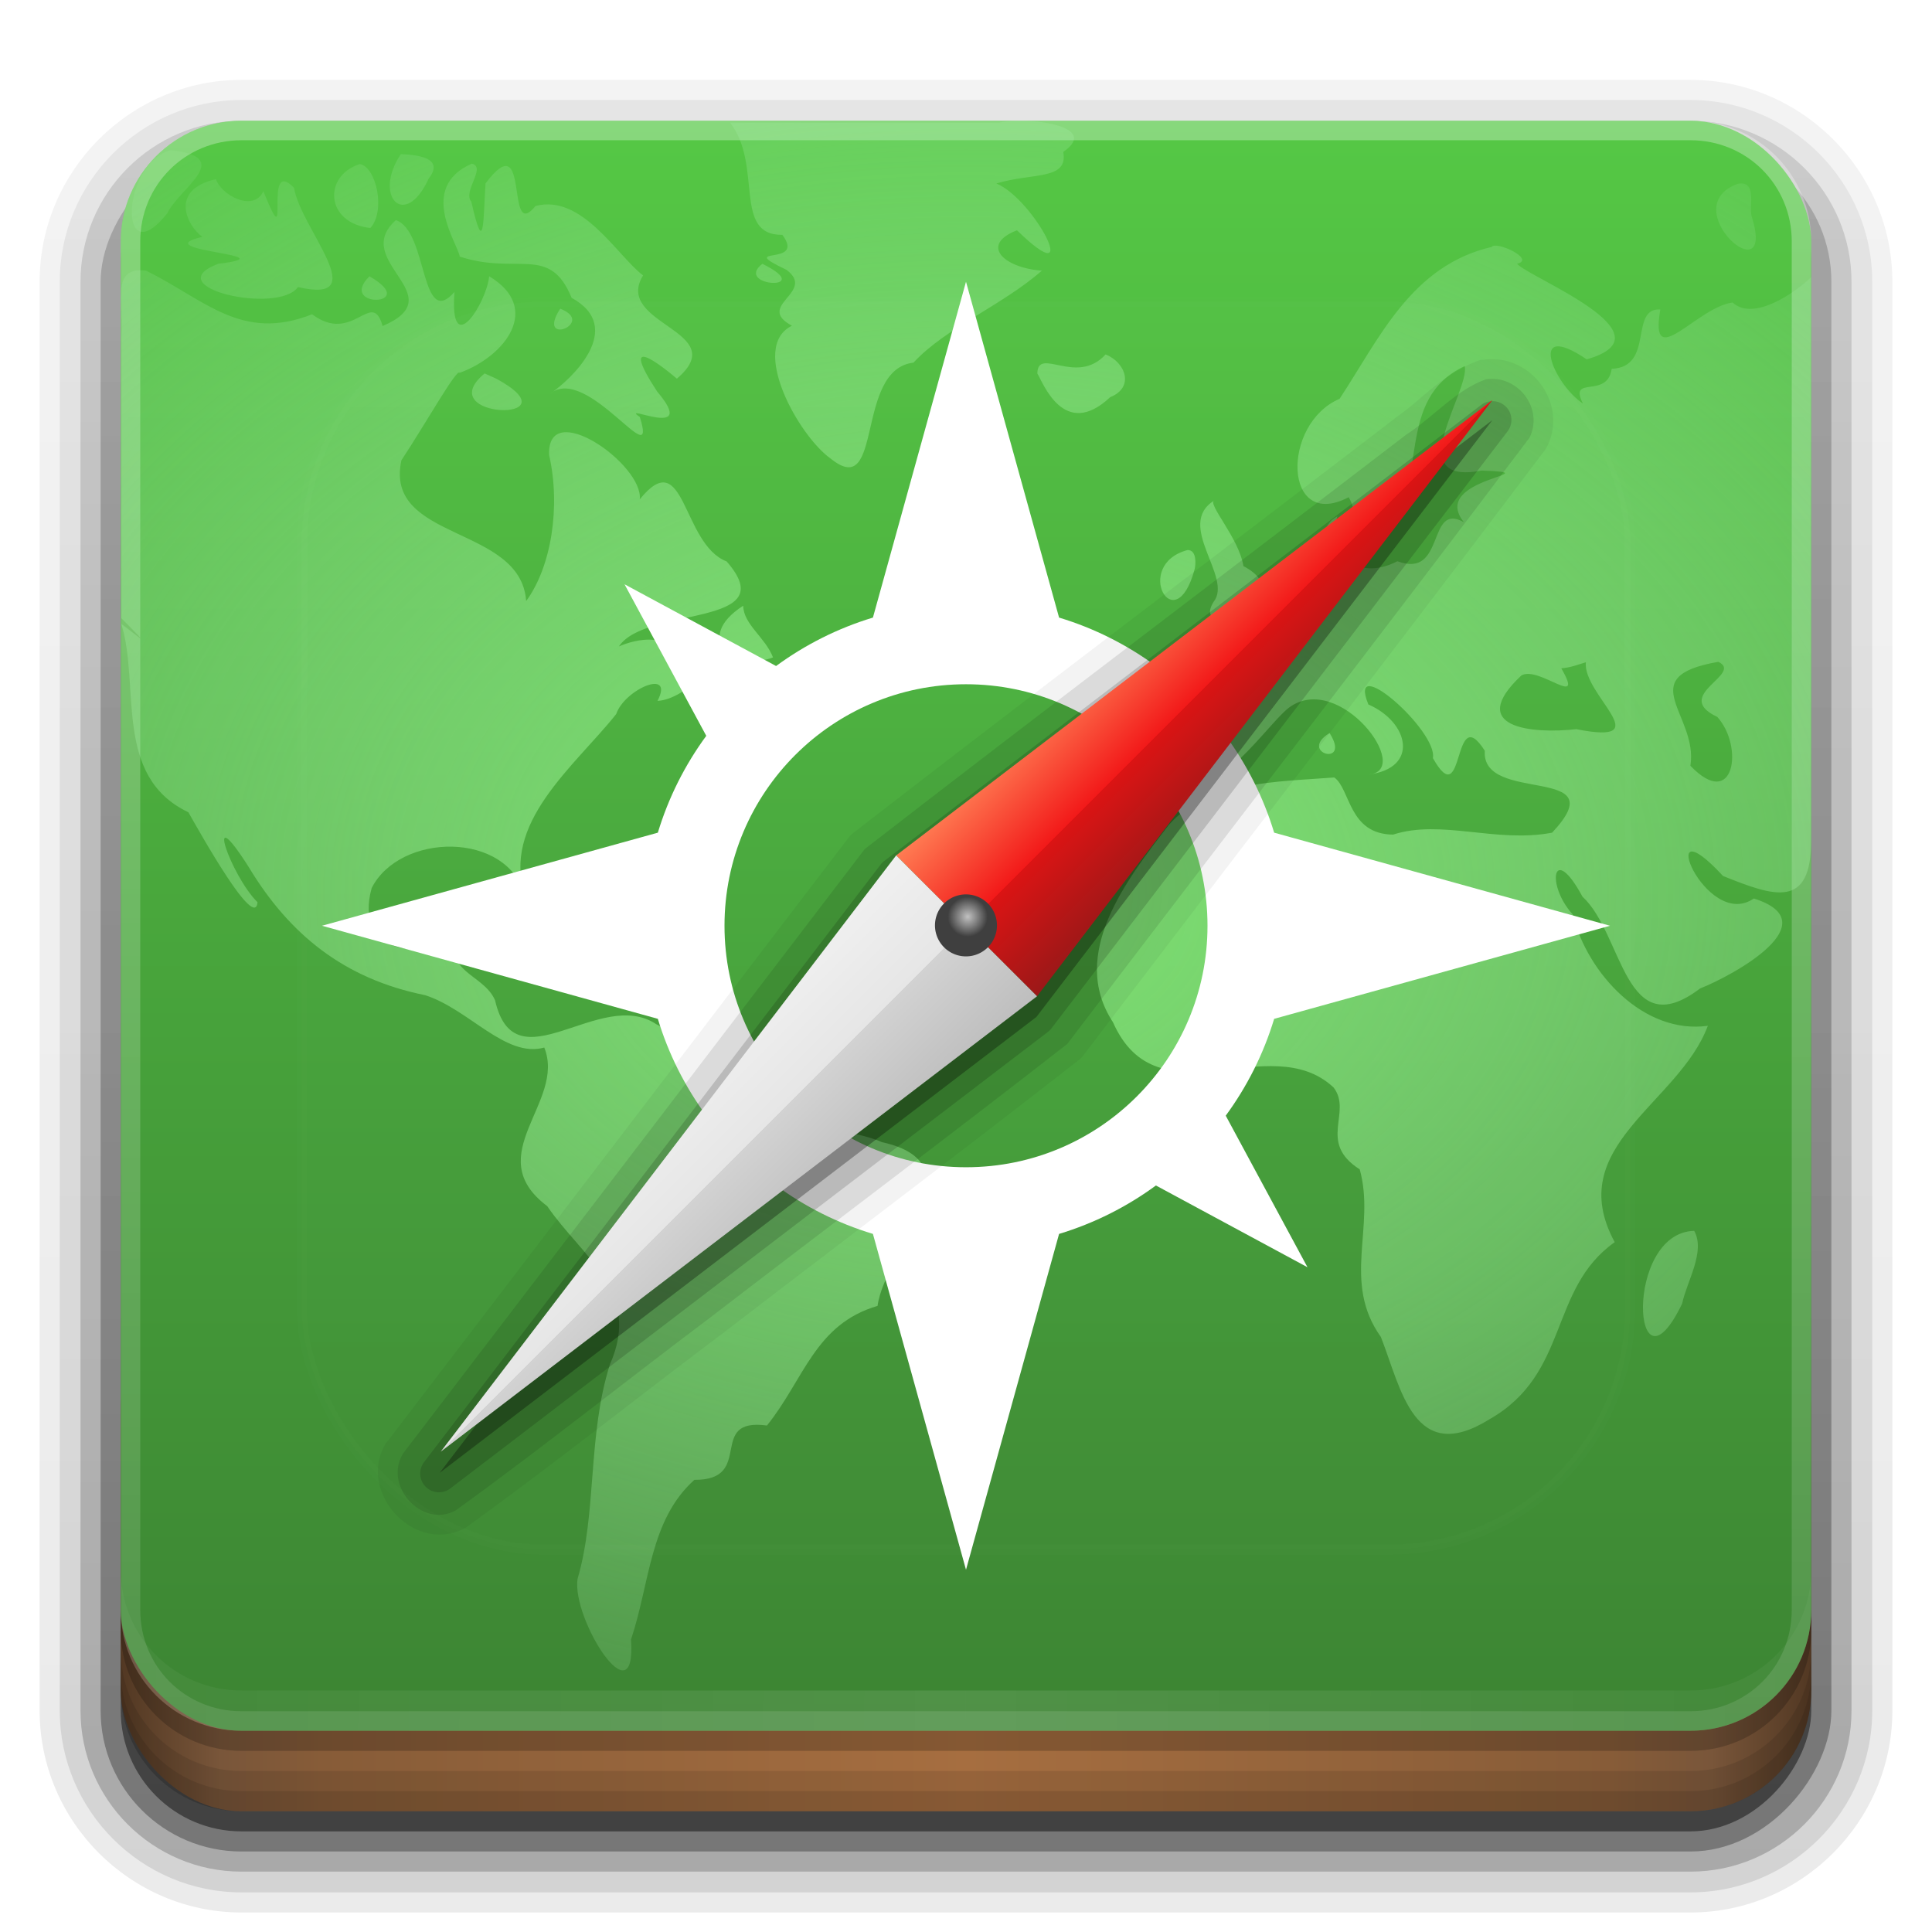 <?xml version="1.0" encoding="UTF-8" standalone="no"?>
<!-- Created with Inkscape (http://www.inkscape.org/) -->

<svg
   xmlns:dc="http://purl.org/dc/elements/1.1/"
   xmlns:cc="http://creativecommons.org/ns#"
   xmlns:rdf="http://www.w3.org/1999/02/22-rdf-syntax-ns#"
   xmlns:svg="http://www.w3.org/2000/svg"
   xmlns="http://www.w3.org/2000/svg"
   xmlns:xlink="http://www.w3.org/1999/xlink"
   xmlns:inkscape="http://www.inkscape.org/namespaces/inkscape"
   version="1.0"
   width="96"
   height="96"
   id="svg2408">
  <defs
     id="defs2410">
    <linearGradient
       id="linearGradient4384">
      <stop
         id="stop4386"
         style="stop-color:#ffffff;stop-opacity:1"
         offset="0" />
      <stop
         id="stop4388"
         style="stop-color:#ffffff;stop-opacity:0"
         offset="1" />
    </linearGradient>
    <linearGradient
       id="linearGradient4367">
      <stop
         id="stop4369"
         style="stop-color:#ffffff;stop-opacity:0.718"
         offset="0" />
      <stop
         id="stop4371"
         style="stop-color:#ffffff;stop-opacity:1"
         offset="1" />
    </linearGradient>
    <linearGradient
       x1="45.448"
       y1="92.54"
       x2="45.448"
       y2="7.017"
       id="ButtonShadow"
       gradientUnits="userSpaceOnUse"
       gradientTransform="scale(1.006,0.994)">
      <stop
         id="stop3750"
         style="stop-color:#000000;stop-opacity:1"
         offset="0" />
      <stop
         id="stop3752"
         style="stop-color:#000000;stop-opacity:0.588"
         offset="1" />
    </linearGradient>
    <linearGradient
       id="linearGradient3737">
      <stop
         id="stop3739"
         style="stop-color:#ffffff;stop-opacity:1"
         offset="0" />
      <stop
         id="stop3741"
         style="stop-color:#ffffff;stop-opacity:0"
         offset="1" />
    </linearGradient>
    <filter
       color-interpolation-filters="sRGB"
       id="filter3174">
      <feGaussianBlur
         id="feGaussianBlur3176"
         stdDeviation="1.71" />
    </filter>
    <filter
       x="-0.192"
       y="-0.192"
       width="1.384"
       height="1.384"
       color-interpolation-filters="sRGB"
       id="filter3794">
      <feGaussianBlur
         id="feGaussianBlur3796"
         stdDeviation="5.28" />
    </filter>
    <linearGradient
       x1="48"
       y1="20.221"
       x2="48"
       y2="138.661"
       id="linearGradient3613"
       xlink:href="#linearGradient3737"
       gradientUnits="userSpaceOnUse" />
    <linearGradient
       x1="48"
       y1="90"
       x2="48"
       y2="5.988"
       id="linearGradient3617"
       xlink:href="#linearGradient4418"
       gradientUnits="userSpaceOnUse" />
    <linearGradient
       x1="45.448"
       y1="92.54"
       x2="45.448"
       y2="7.017"
       id="ButtonShadow-0"
       gradientUnits="userSpaceOnUse"
       gradientTransform="matrix(1.006,0,0,0.994,100,0)">
      <stop
         id="stop3750-8"
         style="stop-color:#000000;stop-opacity:1"
         offset="0" />
      <stop
         id="stop3752-5"
         style="stop-color:#000000;stop-opacity:0.588"
         offset="1" />
    </linearGradient>
    <linearGradient
       x1="32.251"
       y1="6.132"
       x2="32.251"
       y2="90.239"
       id="linearGradient3780"
       xlink:href="#ButtonShadow-0"
       gradientUnits="userSpaceOnUse"
       gradientTransform="matrix(1.024,0,0,1.012,-1.143,-98.071)" />
    <linearGradient
       x1="32.251"
       y1="6.132"
       x2="32.251"
       y2="90.239"
       id="linearGradient3772"
       xlink:href="#ButtonShadow-0"
       gradientUnits="userSpaceOnUse"
       gradientTransform="matrix(1.024,0,0,1.012,-1.143,-98.071)" />
    <linearGradient
       x1="32.251"
       y1="6.132"
       x2="32.251"
       y2="90.239"
       id="linearGradient3725"
       xlink:href="#ButtonShadow-0"
       gradientUnits="userSpaceOnUse"
       gradientTransform="matrix(1.024,0,0,1.012,-1.143,-98.071)" />
    <linearGradient
       x1="32.251"
       y1="6.132"
       x2="32.251"
       y2="90.239"
       id="linearGradient3721"
       xlink:href="#ButtonShadow-0"
       gradientUnits="userSpaceOnUse"
       gradientTransform="translate(0,-97)" />
    <linearGradient
       x1="32.251"
       y1="6.132"
       x2="32.251"
       y2="90.239"
       id="linearGradient3026"
       xlink:href="#ButtonShadow-0"
       gradientUnits="userSpaceOnUse"
       gradientTransform="matrix(1.024,0,0,1.012,-1.143,-98.071)" />
    <clipPath
       id="clipPath4355">
      <rect
         width="84"
         height="80"
         rx="6"
         ry="6"
         x="6"
         y="6"
         id="rect4357"
         style="fill:#ffffff;fill-opacity:1;fill-rule:nonzero;stroke:none" />
    </clipPath>
    <radialGradient
       cx="48"
       cy="87.792"
       r="42"
       fx="48"
       fy="87.792"
       id="radialGradient4375"
       xlink:href="#linearGradient4367"
       gradientUnits="userSpaceOnUse"
       gradientTransform="matrix(1,-6.7114942e-8,8.4282233e-8,1.256,110,-24.506)" />
    <linearGradient
       x1="48"
       y1="88"
       x2="48"
       y2="-40"
       id="linearGradient4390"
       xlink:href="#linearGradient4384"
       gradientUnits="userSpaceOnUse"
       gradientTransform="matrix(1,0,0,-1,0,92)" />
    <linearGradient
       x1="48"
       y1="82"
       x2="112.124"
       y2="82.455"
       id="linearGradient4429"
       xlink:href="#linearGradient4384"
       gradientUnits="userSpaceOnUse"
       spreadMethod="reflect" />
    <linearGradient
       id="linearGradient3843">
      <stop
         id="stop3845"
         style="stop-color:#523823;stop-opacity:1"
         offset="0" />
      <stop
         id="stop3847"
         style="stop-color:#79563a;stop-opacity:1"
         offset="0.118" />
      <stop
         id="stop3849"
         style="stop-color:#875c38;stop-opacity:1"
         offset="0.238" />
      <stop
         id="stop3851"
         style="stop-color:#a66e40;stop-opacity:1"
         offset="1" />
    </linearGradient>
    <linearGradient
       x1="8"
       y1="1033.362"
       x2="50"
       y2="1033.362"
       id="linearGradient3870"
       xlink:href="#linearGradient3843"
       gradientUnits="userSpaceOnUse"
       gradientTransform="translate(-2,-956.362)"
       spreadMethod="reflect" />
    <linearGradient
       id="linearGradient4418">
      <stop
         id="stop4420"
         style="stop-color:#3b8132;stop-opacity:1"
         offset="0" />
      <stop
         id="stop4422"
         style="stop-color:#55c845;stop-opacity:1"
         offset="1" />
    </linearGradient>
    <radialGradient
       cx="63.98"
       cy="61.949"
       r="58.02"
       fx="63.98"
       fy="61.949"
       id="radialGradient5232-9"
       xlink:href="#linearGradient4314"
       gradientUnits="userSpaceOnUse"
       gradientTransform="matrix(1.09,0,0,0.797,-21.739,-4.9)" />
    <linearGradient
       id="linearGradient4314">
      <stop
         id="stop4316"
         style="stop-color:#88f07b;stop-opacity:1"
         offset="0" />
      <stop
         id="stop4318"
         style="stop-color:#b5f2bc;stop-opacity:0.122"
         offset="1" />
    </linearGradient>
    <linearGradient
       x1="59"
       y1="40"
       x2="69"
       y2="40"
       id="linearGradient4578-3"
       xlink:href="#linearGradient5932-3-2-4-3"
       gradientUnits="userSpaceOnUse" />
    <linearGradient
       id="linearGradient5932-3-2-4-3">
      <stop
         id="stop5934-3-2-9-4"
         style="stop-color:#ff7c53;stop-opacity:1"
         offset="0" />
      <stop
         id="stop5940-1-4-5-4"
         style="stop-color:#f21919;stop-opacity:1"
         offset="0.5" />
      <stop
         id="stop5942-5-4-7-3"
         style="stop-color:#db1414;stop-opacity:1"
         offset="0.5" />
      <stop
         id="stop5936-2-5-0-9"
         style="stop-color:#9b1818;stop-opacity:1"
         offset="1" />
    </linearGradient>
    <linearGradient
       x1="59"
       y1="88"
       x2="69"
       y2="88"
       id="linearGradient4580-7"
       xlink:href="#linearGradient5944-6-9-3-2"
       gradientUnits="userSpaceOnUse" />
    <linearGradient
       id="linearGradient5944-6-9-3-2">
      <stop
         id="stop5946-9-5-0-5"
         style="stop-color:#f0f0f0;stop-opacity:1"
         offset="0" />
      <stop
         id="stop5952-4-9-7-8"
         style="stop-color:#e6e6e6;stop-opacity:1"
         offset="0.5" />
      <stop
         id="stop5954-4-7-2-9"
         style="stop-color:#d2d2d2;stop-opacity:1"
         offset="0.5" />
      <stop
         id="stop5948-6-2-1-0"
         style="stop-color:#bebebe;stop-opacity:1"
         offset="1" />
    </linearGradient>
    <radialGradient
       cx="63.335"
       cy="63.28"
       r="1.74"
       fx="63.335"
       fy="63.28"
       id="radialGradient4582-2"
       xlink:href="#linearGradient5960-0-4-4-4"
       gradientUnits="userSpaceOnUse"
       gradientTransform="matrix(0.644,-1.4508695e-6,1.4508659e-6,0.644,22.699,22.756)" />
    <linearGradient
       id="linearGradient5960-0-4-4-4">
      <stop
         id="stop5962-7-7-5-7"
         style="stop-color:#c1c1c1;stop-opacity:1"
         offset="0" />
      <stop
         id="stop5964-4-1-8-6"
         style="stop-color:#3f3f3f;stop-opacity:1"
         offset="1" />
    </linearGradient>
  </defs>
  <g
     id="layer2"
     style="display:none">
    <rect
       width="86"
       height="85"
       rx="6"
       ry="6"
       x="5"
       y="7"
       id="rect3745"
       style="opacity:0.9;fill:url(#ButtonShadow);fill-opacity:1;fill-rule:nonzero;stroke:none;filter:url(#filter3174)" />
  </g>
  <g
     id="layer3"
     style="display:inline">
    <path
       d="m 12,-95.031 c -5.511,0 -10.031,4.52 -10.031,10.031 l 0,71 c 0,5.511 4.52,10.031 10.031,10.031 l 72,0 c 5.511,0 10.031,-4.52 10.031,-10.031 l 0,-71 c 0,-5.511 -4.52,-10.031 -10.031,-10.031 l -72,0 z"
       transform="scale(1,-1)"
       id="path3786"
       style="opacity:0.08;fill:url(#linearGradient3026);fill-opacity:1;fill-rule:nonzero;stroke:none;display:inline" />
    <path
       d="m 12,-94.031 c -4.972,0 -9.031,4.06 -9.031,9.031 l 0,71 c 0,4.972 4.06,9.031 9.031,9.031 l 72,0 c 4.972,0 9.031,-4.06 9.031,-9.031 l 0,-71 c 0,-4.972 -4.06,-9.031 -9.031,-9.031 l -72,0 z"
       transform="scale(1,-1)"
       id="path3778"
       style="opacity:0.1;fill:url(#linearGradient3780);fill-opacity:1;fill-rule:nonzero;stroke:none;display:inline" />
    <path
       d="m 12,-93 c -4.409,0 -8,3.591 -8,8 l 0,71 c 0,4.409 3.591,8 8,8 l 72,0 c 4.409,0 8,-3.591 8,-8 l 0,-71 c 0,-4.409 -3.591,-8 -8,-8 l -72,0 z"
       transform="scale(1,-1)"
       id="path3770"
       style="opacity:0.2;fill:url(#linearGradient3772);fill-opacity:1;fill-rule:nonzero;stroke:none;display:inline" />
    <rect
       width="86"
       height="85"
       rx="7"
       ry="7"
       x="5"
       y="-92"
       transform="scale(1,-1)"
       id="rect3723"
       style="opacity:0.3;fill:url(#linearGradient3725);fill-opacity:1;fill-rule:nonzero;stroke:none;display:inline" />
    <rect
       width="84"
       height="84"
       rx="6"
       ry="6"
       x="6"
       y="-91"
       transform="scale(1,-1)"
       id="rect3716"
       style="opacity:0.45;fill:url(#linearGradient3721);fill-opacity:1;fill-rule:nonzero;stroke:none;display:inline" />
  </g>
  <g
     id="layer4">
    <rect
       width="84"
       height="26"
       rx="6"
       ry="6"
       x="6"
       y="64"
       id="rect2841"
       style="color:#000000;fill:url(#linearGradient3870);fill-opacity:1;fill-rule:nonzero;stroke:none;stroke-width:1.5;marker:none;visibility:visible;display:inline;overflow:visible;enable-background:accumulate" />
    <path
       d="m 6,82 0,2 c 0,3.324 2.676,6 6,6 l 72,0 c 3.324,0 6,-2.676 6,-6 l 0,-2 c 0,3.324 -2.676,6 -6,6 L 12,88 C 8.676,88 6,85.324 6,82 z"
       inkscape:connector-curvature="0"
       id="rect4345"
       style="opacity:0.1;color:#000000;fill:#000000;fill-opacity:1;fill-rule:nonzero;stroke:none;stroke-width:1.5;marker:none;visibility:visible;display:inline;overflow:visible;enable-background:accumulate" />
    <path
       d="m 6,83 0,1 c 0,3.324 2.676,6 6,6 l 72,0 c 3.324,0 6,-2.676 6,-6 l 0,-1 c 0,3.324 -2.676,6 -6,6 L 12,89 C 8.676,89 6,86.324 6,83 z"
       inkscape:connector-curvature="0"
       id="rect4336"
       style="opacity:0.1;color:#000000;fill:#000000;fill-opacity:1;fill-rule:nonzero;stroke:none;stroke-width:1.5;marker:none;visibility:visible;display:inline;overflow:visible;enable-background:accumulate" />
    <path
       d="m 6,80 0,1 c 0,3.324 2.676,6 6,6 l 72,0 c 3.324,0 6,-2.676 6,-6 l 0,-1 c 0,3.324 -2.676,6 -6,6 L 12,86 C 8.676,86 6,83.324 6,80 z"
       inkscape:connector-curvature="0"
       id="path4412"
       style="opacity:0.2;fill:#000000;fill-opacity:1;fill-rule:nonzero;stroke:none" />
  </g>
  <g
     id="layer1">
    <rect
       width="84"
       height="80"
       rx="6"
       ry="6"
       x="6"
       y="6"
       id="rect2419"
       style="fill:url(#linearGradient3617);fill-opacity:1;fill-rule:nonzero;stroke:none" />
    <path
       d="M 120.781,6.125 C 118.042,6.683 116,9.091 116,12 l 0,68 c 0,3.324 2.676,6 6,6 l 72,0 c 3.324,0 6,-2.676 6,-6 l 0,-68 c 0,-2.909 -2.042,-5.317 -4.781,-5.875 2.205,0.536 3.812,2.491 3.812,4.875 l 0,68 c 0,2.805 -2.226,5.031 -5.031,5.031 l -72,0 c -2.805,0 -5.031,-2.226 -5.031,-5.031 l 0,-68 c 0,-2.384 1.607,-4.339 3.812,-4.875 z"
       inkscape:connector-curvature="0"
       id="rect4359"
       style="opacity:0.2;fill:url(#radialGradient4375);fill-opacity:1;fill-rule:nonzero;stroke:none" />
    <path
       d="M 12,86 C 8.676,86 6,83.324 6,80 L 6,12 C 6,8.676 8.676,6 12,6 l 72,0 c 3.324,0 6,2.676 6,6 l 0,68 c 0,3.324 -2.676,6 -6,6 z m 0,-0.969 72,0 c 2.805,0 5.031,-2.226 5.031,-5.031 l 0,-68 C 89.031,9.195 86.805,6.969 84,6.969 l -72,0 C 9.195,6.969 6.969,9.195 6.969,12 l 0,68 c 0,2.805 2.226,5.031 5.031,5.031 z"
       inkscape:connector-curvature="0"
       id="rect4377"
       style="opacity:0.3;fill:url(#linearGradient4390);fill-opacity:1;fill-rule:nonzero;stroke:none" />
    <path
       d="m 36.274,6.091 c 1.65,2.102 0.113,5.613 2.601,5.578 1.212,1.625 -2.415,0.485 0.204,1.738 1.506,1.125 -1.593,1.768 0.272,2.778 -2.15,1.052 0.348,5.504 1.945,6.618 2.628,2.099 1.162,-4.444 4.095,-4.784 1.593,-1.726 4.392,-2.833 6.379,-4.569 -1.942,-0.15 -3.076,-1.297 -1.237,-2.007 3.385,3.291 0.849,-1.559 -1.025,-2.327 1.813,-0.547 3.577,-0.146 3.325,-1.566 1.916,-1.33 -1.842,-1.76 -3.184,-1.459 -4.458,0 -8.917,0 -13.375,0 z M 8.472,7.464 C 6.022,8.127 5.851,13.681 8.314,10.597 8.918,9.33 11.711,7.804 8.472,7.464 z m 11.446,0.193 c -1.412,2.101 0.205,3.785 1.38,1.223 0.832,-1.07 -0.618,-1.184 -1.38,-1.223 z m 3.529,0.472 c -2.729,1.2 -0.673,3.998 -0.605,4.62 2.875,0.943 4.473,-0.617 5.561,2.05 2.735,1.495 -0.054,4.094 -1.081,4.771 1.849,-1.528 5.404,4.154 4.472,1.152 -1.112,-0.77 2.985,1.237 0.86,-1.266 -1.956,-2.99 0.155,-1.339 0.98,-0.641 2.805,-2.386 -3.174,-2.675 -1.681,-5.13 C 30.645,12.681 28.93,9.637 26.614,10.232 25.064,12.134 26.4,6.088 24.126,9.113 24.008,10.805 24.083,12.951 23.42,10.021 c -0.444,-0.513 0.764,-1.705 0.027,-1.891 z m -5.565,0.021 C 16.051,8.73 16.149,11.078 18.402,11.33 19.173,10.495 18.708,8.309 17.883,8.151 z m -7.148,0.751 c -2.379,0.535 -1.408,2.355 -0.68,2.867 -2.945,0.7 4.496,0.894 0.793,1.338 -3.081,1.167 2.967,2.542 3.959,1.158 3.804,0.883 0.137,-2.889 -0.197,-4.934 -1.613,-1.642 -0.064,3.785 -1.522,0.175 -0.509,1.072 -2.127,0.158 -2.353,-0.604 z m 75.601,0.236 c -3.192,1.185 1.984,5.658 0.698,1.589 -0.128,-0.491 0.288,-1.79 -0.698,-1.589 z M 19.67,10.94 c -2.294,2.045 2.916,3.737 -0.659,5.26 -0.536,-1.899 -1.458,0.95 -3.503,-0.584 -3.516,1.389 -5.314,-0.723 -8.258,-2.171 -1.768,-0.209 -1.104,1.594 -1.221,3.281 0,4.664 0,9.328 0,13.993 1.733,1.73 0.676,0.763 0,0.286 0.951,3.074 -0.42,7.568 3.331,9.356 0.638,1.122 3.313,5.902 3.436,4.471 -1.341,-1.332 -2.717,-5.327 -0.448,-1.767 2.033,3.384 4.775,5.58 8.78,6.385 2.19,0.707 3.991,3.136 5.917,2.602 1.089,2.724 -3.227,5.339 0.145,7.879 1.761,2.572 4.716,4.258 3.116,7.869 -1.119,3.526 -0.64,7.368 -1.608,10.654 -0.3,2 2.938,7.076 2.657,3.011 0.946,-2.825 0.921,-5.932 3.148,-7.933 3.047,0.023 0.582,-3.108 3.607,-2.699 1.846,-2.295 2.38,-5.033 5.495,-5.944 0.372,-2.786 5.179,-7.052 0.213,-8.137 -1.35,-0.631 -4.824,-0.858 -4.559,-1.169 0.538,-2.764 -4.493,-3.551 -6.634,-4.682 -2.811,-1.893 -7.034,3.144 -8.025,-1.196 -0.591,-1.366 -2.751,-1.388 -1.758,-3.495 -1.789,1.688 -5.289,1.175 -4.373,-2.085 1.392,-2.746 6.736,-2.876 7.646,0.427 -1.264,-3.643 2.444,-6.479 4.503,-9.07 0.419,-1.239 2.91,-2.303 2.053,-0.657 1.46,-0.05 3.673,-2.55 1.079,-1.396 -0.037,-2.28 -2.273,-1.631 -2.998,-1.308 1.344,-2.023 8.245,-0.917 5.355,-4.224 -2.239,-0.861 -2.053,-5.884 -4.318,-3.086 0.191,-1.724 -4.61,-5.099 -4.505,-2.208 0.586,2.587 0.107,5.568 -1.14,7.263 -0.26,-3.791 -7.076,-2.953 -6.199,-6.993 1.269,-1.925 2.753,-4.588 2.894,-4.348 2.275,-0.824 4.105,-3.221 1.468,-4.797 -0.141,1.373 -1.983,4.207 -1.724,0.78 -1.706,1.919 -1.316,-3.053 -2.914,-3.569 z m 54.45,1.33 c -3.996,0.927 -5.58,4.548 -7.557,7.547 -2.914,1.246 -2.803,6.599 0.452,4.889 0.871,1.444 -0.61,3.719 1.928,1.831 2.047,-2.57 0.358,-6.726 3.841,-8.347 0.254,1.26 -3.213,5.965 0.837,5.192 3.662,0.131 -2.662,0.346 -0.881,2.565 -1.85,-1.041 -0.889,2.844 -3.304,1.94 -2.092,1.08 -3.464,-0.501 -2.985,-2.233 -1.646,0.911 0.518,3.481 -2.34,3.635 -0.64,2.156 -5.903,1.831 -2.91,4.027 1.329,3.267 -4.952,0.205 -3.169,4.126 1.525,3.877 4.722,-1.285 6.019,-2.282 2.502,-1.842 6.211,3.14 3.959,3.325 2.525,-0.321 2.006,-2.6 -0.017,-3.482 -1.093,-2.688 3.459,1.319 3.207,2.666 1.606,2.853 0.945,-2.921 2.579,-0.365 -0.191,2.696 6.574,0.634 3.344,4.071 -2.777,0.531 -5.51,-0.679 -7.901,0.096 -2.225,-0.019 -2.113,-2.274 -2.924,-2.839 -2.83,0.218 -6.328,0.193 -8.223,2.363 -2.049,2.667 -5.004,6.395 -2.771,9.801 2.235,5.047 7.777,0.262 10.963,3.242 0.947,1.243 -0.821,2.72 1.297,4.066 0.797,2.867 -0.904,5.59 1.052,8.331 1.012,2.578 1.64,6.436 5.406,4.081 3.986,-2.275 2.924,-6.47 6.213,-8.794 -2.602,-4.778 3.184,-6.873 4.627,-10.751 -3.154,0.438 -5.964,-2.545 -6.726,-5.548 -1.325,-1.458 -0.984,-3.609 0.496,-0.869 2.034,1.87 2.078,7.419 5.841,4.564 1.72,-0.683 6.419,-3.287 2.675,-4.472 -2.413,1.658 -5.075,-4.954 -1.532,-1.119 2.576,1.037 4.38,1.655 4.38,-1.783 0,-9.262 0,-18.649 0,-27.973 -0.802,0.778 -2.864,2.215 -3.904,1.26 -1.79,0.237 -4.154,3.541 -3.591,0.347 -1.556,-0.098 -0.279,2.865 -2.417,2.947 -0.215,1.523 -2.16,0.282 -1.429,1.728 -1.501,-1.01 -2.771,-4.198 0.186,-2.197 4.391,-1.25 -2.896,-4.069 -3.458,-4.75 0.945,-0.215 -1.029,-1.15 -1.267,-0.837 z m -36.24,0.837 c -1.462,1.155 2.779,1.373 0,0 z m -19.522,0.622 c -1.635,1.622 2.603,1.491 0,0 z m 9.478,1.609 c -1.238,1.924 1.829,0.71 0,0 z m 27.101,2.274 c -1.449,1.583 -3.362,-0.417 -3.393,0.944 0.263,0.411 1.315,3.345 3.619,1.18 1.237,-0.495 0.75,-1.742 -0.226,-2.124 z m -30.856,0.944 c -2.749,2.277 4.668,2.487 0.582,0.261 l -0.582,-0.261 z m 36.262,6.307 c -1.979,1.224 0.949,3.824 -0.043,5.046 -1.24,2.05 4.608,-0.144 1.485,-1.78 -0.223,-1.405 -1.83,-3.119 -1.442,-3.266 z m -1.335,2.467 c -2.757,0.74 -0.626,4.558 0.351,0.962 0.055,-0.208 0.129,-0.969 -0.351,-0.962 z m -22.079,2.767 c -2.565,1.659 -0.398,3.316 1.482,2.569 -0.386,-1.001 -1.464,-1.632 -1.482,-2.569 z m 48.455,2.789 c 1.28,0.613 -2.346,1.66 -0.05,2.738 1.336,1.49 0.832,4.69 -1.339,2.426 0.403,-2.528 -2.944,-4.416 1.389,-5.164 z m -6.583,0.021 c -0.174,1.624 3.694,4.149 -0.475,3.325 -2.205,0.245 -5.507,-0.064 -2.729,-2.67 0.878,-0.5 3.182,1.725 1.983,-0.355 0.425,-0.026 0.821,-0.178 1.222,-0.3 z m -12.736,3.518 c -1.608,0.983 1.112,1.737 0,0 z m -40.379,9.16 c -0.271,0.858 5.086,1.728 1.389,0.353 l -0.551,-0.184 -0.838,-0.169 z m 4.162,1.223 c -1.625,1.565 3.348,0.468 0,0 z m 54.337,14.352 c -3.531,0.086 -3.061,8.726 -0.6,3.614 0.233,-1.109 1.169,-2.574 0.6,-3.614 z"
       inkscape:connector-curvature="0"
       id="path3522-9"
       style="opacity:0.8;fill:url(#radialGradient5232-9);fill-opacity:1;stroke:none;display:inline" />
    <path
       d="m 6,78 0,2 c 0,3.324 2.676,6 6,6 l 72,0 c 3.324,0 6,-2.676 6,-6 l 0,-2 c 0,3.324 -2.676,6 -6,6 L 12,84 C 8.676,84 6,81.324 6,78 z"
       inkscape:connector-curvature="0"
       id="rect4414"
       style="opacity:0.1;fill:url(#linearGradient4429);fill-opacity:1;fill-rule:nonzero;stroke:none" />
  </g>
  <g
     id="layer5"
     style="display:inline">
    <rect
       width="66"
       height="62"
       rx="12"
       ry="12"
       x="15"
       y="15"
       clip-path="url(#clipPath4355)"
       id="rect3171"
       style="opacity:0.1;fill:url(#linearGradient3613);fill-opacity:1;fill-rule:nonzero;stroke:#ffffff;stroke-width:0.5;stroke-linecap:round;stroke-linejoin:miter;stroke-miterlimit:4;stroke-opacity:1;stroke-dasharray:none;stroke-dashoffset:0;filter:url(#filter3794)" />
  </g>
  <g
     id="layer6">
    <path
       d="m 48,14 -4.625,16.688 c -1.75,0.529 -3.372,1.35 -4.812,2.406 l -7.531,-4.062 4.062,7.531 c -1.056,1.44 -1.877,3.062 -2.406,4.812 L 16,46 32.688,50.625 c 0.529,1.75 1.35,3.372 2.406,4.812 l -4.062,7.531 7.531,-4.062 c 1.44,1.056 3.062,1.877 4.812,2.406 L 48,78 52.625,61.312 c 1.75,-0.529 3.372,-1.35 4.812,-2.406 l 7.531,4.062 -4.062,-7.531 c 1.056,-1.44 1.877,-3.062 2.406,-4.812 L 80,46 63.312,41.375 c -0.529,-1.75 -1.35,-3.372 -2.406,-4.812 l 4.062,-7.531 -7.531,4.062 C 55.997,32.038 54.375,31.216 52.625,30.688 L 48,14 z m 0,20 c 6.627,0 12,5.373 12,12 0,6.627 -5.373,12 -12,12 -6.627,0 -12,-5.373 -12,-12 0,-6.627 5.373,-12 12,-12 z"
       inkscape:connector-curvature="0"
       id="path4588"
       style="color:#000000;fill:#ffffff;fill-opacity:1;fill-rule:nonzero;stroke:none;stroke-width:0.8;marker:none;visibility:visible;display:inline;overflow:visible;enable-background:accumulate" />
    <path
       d="M 73.594,19.875 A 0.987,0.987 0 0 0 73.5,19.906 c -1.862,0.663 -2.986,2.09 -4.156,2.844 a 0.987,0.987 0 0 0 -0.062,0.062 C 60.328,29.679 51.302,36.489 42.375,43.406 a 0.987,0.987 0 0 0 -0.188,0.188 C 34.543,53.605 26.899,63.62 19.25,73.625 a 0.987,0.987 0 0 0 -0.062,0.062 c -1.493,2.413 1.377,5.583 3.906,4.25 A 0.987,0.987 0 0 0 23.188,77.875 c 4.295,-3.099 8.479,-6.431 12.688,-9.594 5.909,-4.542 11.864,-9.03 17.75,-13.625 a 0.987,0.987 0 0 0 0.188,-0.188 C 61.454,44.423 69.179,34.43 76.781,24.344 A 0.987,0.987 0 0 0 76.875,24.188 c 1.064,-2.144 -0.821,-4.645 -3.156,-4.312 a 0.987,0.987 0 0 0 -0.125,0 z"
       transform="translate(0,-2)"
       id="path4654"
       style="opacity:0.05;fill:#000000;fill-opacity:1;fill-rule:evenodd;stroke:none" />
    <path
       d="m 73.844,18.844 c -1.519,0.541 -2.627,1.89 -3.981,2.762 -8.957,6.869 -17.974,13.671 -26.894,20.582 -7.644,10.011 -15.288,20.025 -22.938,30.031 -0.987,1.595 0.916,3.728 2.594,2.844 4.27,-3.081 8.418,-6.404 12.641,-9.577 C 41.18,60.94 47.154,56.463 53.031,51.875 60.675,41.825 68.403,31.83 76,21.75 76.719,20.301 75.426,18.619 73.844,18.844 z"
       inkscape:connector-curvature="0"
       id="path4648"
       style="opacity:0.1;fill:#000000;fill-opacity:1;fill-rule:evenodd;stroke:none" />
    <path
       d="m 74.094,19.938 a 0.932,0.932 0 0 0 -0.5,0.188 L 43.938,42.781 A 0.932,0.932 0 0 0 43.75,42.969 L 21.094,72.625 a 0.932,0.932 0 0 0 1.312,1.312 L 52.062,51.281 A 0.932,0.932 0 0 0 52.25,51.094 L 74.906,21.438 a 0.932,0.932 0 0 0 -0.812,-1.5 z"
       inkscape:connector-curvature="0"
       id="path4643"
       style="opacity:0.15;fill:#000000;fill-opacity:1;fill-rule:evenodd;stroke:none" />
    <path
       d="M 74.156,20.875 44.5,43.531 21.844,73.188 51.5,50.531 74.156,20.875 z"
       inkscape:connector-curvature="0"
       id="path4612"
       style="opacity:0.3;fill:#000000;fill-opacity:1;fill-rule:evenodd;stroke:none" />
    <g
       transform="matrix(0.707,0.707,-0.707,0.707,48.02,-21.873)"
       id="g4572">
      <g
         transform="matrix(0.99,0,0,0.77,-15.35,-1.283)"
         id="g5928-7-4">
        <path
           d="m 69,64 -10,0 5,-48 5,48 z"
           inkscape:connector-curvature="0"
           id="path5923-0-5"
           style="fill:url(#linearGradient4578-3);fill-opacity:1;fill-rule:evenodd;stroke:none" />
        <path
           d="m 69,64 -10,0 L 64,112 69,64 z"
           inkscape:connector-curvature="0"
           id="path5926-8-6"
           style="fill:url(#linearGradient4580-7);fill-opacity:1;fill-rule:evenodd;stroke:none" />
      </g>
      <path
         d="m 65.503,63.921 a 1.74,1.74 0 1 1 -3.481,0 1.74,1.74 0 1 1 3.481,0 z"
         transform="matrix(0.885,0,0,0.885,-8.457,-8.567)"
         id="path5958-8-4"
         style="fill:url(#radialGradient4582-2);fill-opacity:1;fill-rule:evenodd;stroke:none" />
    </g>
  </g>
</svg>
